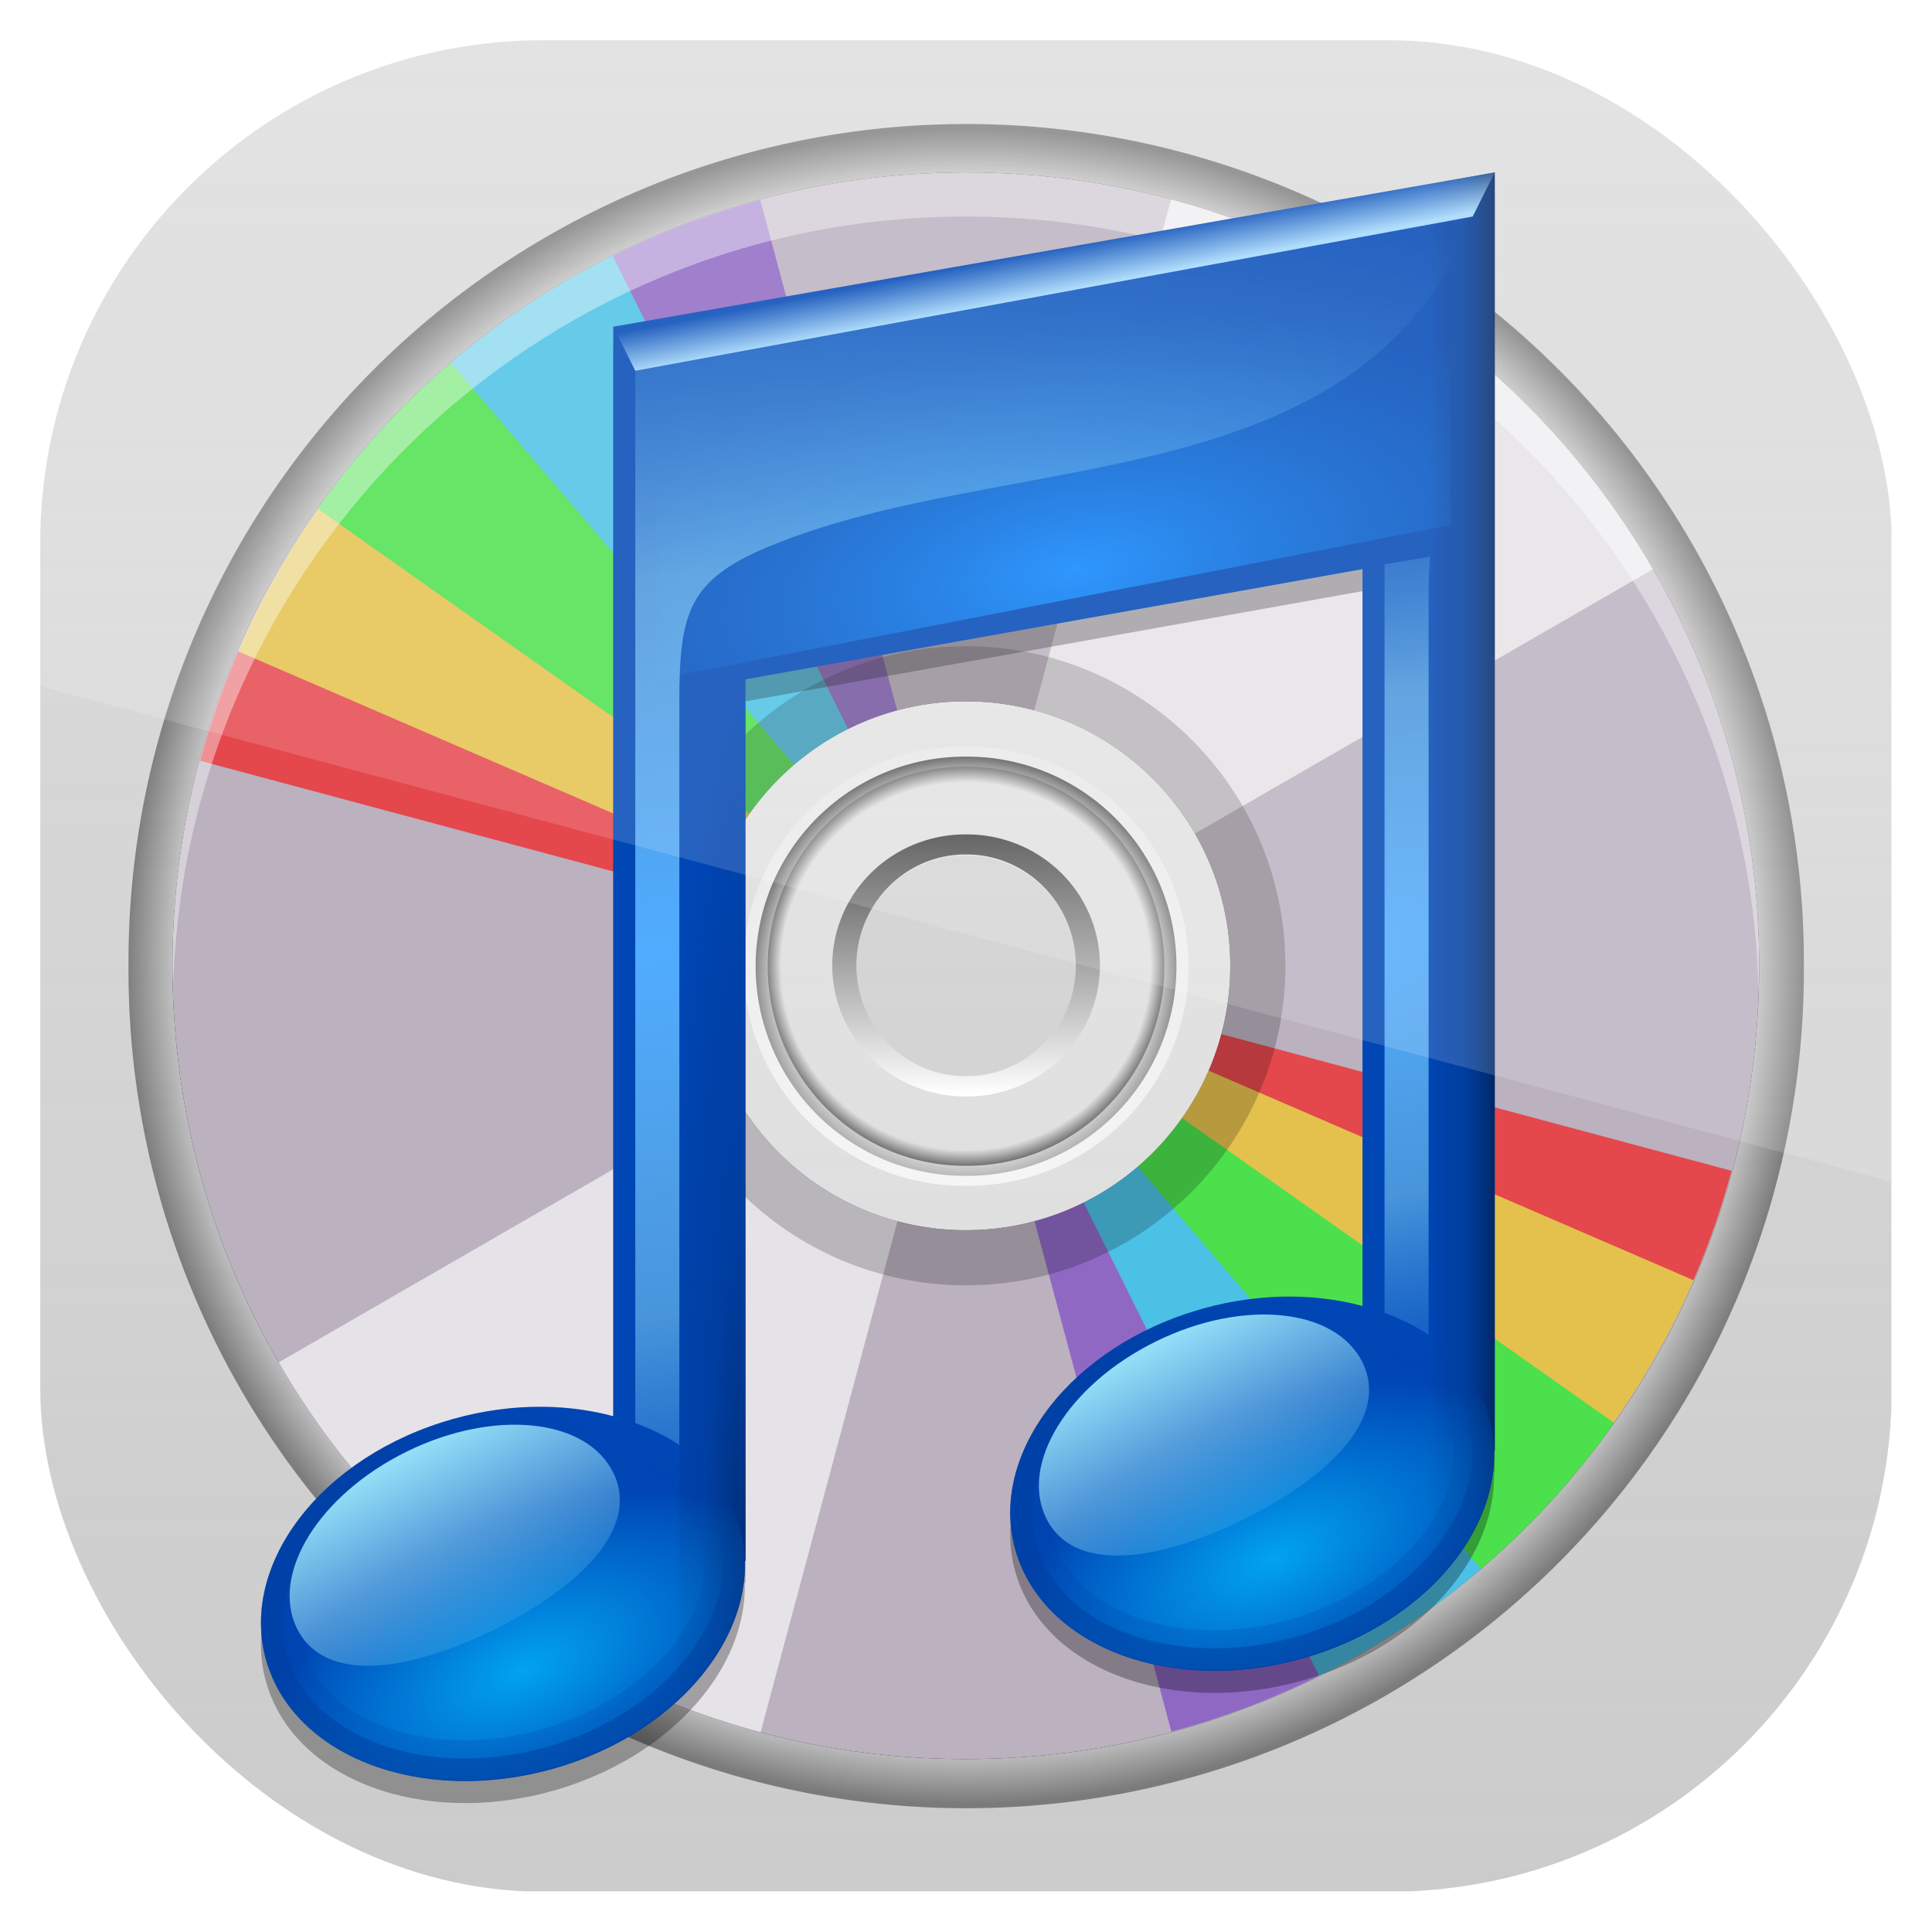 <svg height="96" width="96" xmlns="http://www.w3.org/2000/svg" xmlns:xlink="http://www.w3.org/1999/xlink" xmlns:sodipodi="http://sodipodi.sourceforge.net/DTD/sodipodi-0.dtd" xmlns:inkscape="http://www.inkscape.org/namespaces/inkscape">
 <defs>
  <clipPath clipPathUnits="userSpaceOnUse" id="clipPath3721">
   <path d="m 76.014,47.513 a 28.285,28.285 0 1 1 -56.569,0 28.285,28.285 0 1 1 56.569,0 z" inkscape:connector-curvature="0" transform="matrix(1.343 0 0 1.343 -16.12 74.17)"/>
  </clipPath>
  <filter color-interpolation-filters="sRGB" id="filter3751">
   <feGaussianBlur stdDeviation="1.44"/>
  </filter>
  <clipPath clipPathUnits="userSpaceOnUse" id="clipPath4031">
   <path d="M 48,32 C 28.118,32 12,48.118 12,68 12,87.882 28.118,104 48,104 67.882,104 84,87.882 84,68 84,48.118 67.882,32 48,32 z m 0,24 c 6.627,0 12,5.373 12,12 0,6.627 -5.373,12 -12,12 -6.627,0 -12,-5.373 -12,-12 0,-6.627 5.373,-12 12,-12 z" inkscape:connector-curvature="0"/>
  </clipPath>
  <filter x="-0.19" y="-0.171" height="1.341" color-interpolation-filters="sRGB" id="filter4035" width="1.381">
   <feGaussianBlur stdDeviation="4.948"/>
  </filter>
  <clipPath clipPathUnits="userSpaceOnUse" id="clipPath4187">
   <use xlink:href="#SVGCleanerId_0" inkscape:connector-curvature="0"/>
  </clipPath>
  <filter x="-0.18" y="-0.18" height="1.36" color-interpolation-filters="sRGB" id="filter4195" width="1.36">
   <feGaussianBlur stdDeviation="5.216"/>
  </filter>
  <filter color-interpolation-filters="sRGB" id="filter3810">
   <feGaussianBlur stdDeviation="0.42"/>
  </filter>
  <linearGradient id="linearGradient3816">
   <stop stop-color="#51acff"/>
   <stop stop-color="#6abaee" stop-opacity="0.675" offset="0.5"/>
   <stop stop-color="#318fe4" stop-opacity="0" offset="1"/>
  </linearGradient>
  <linearGradient id="linearGradient3934">
   <stop stop-color="#003d9e"/>
   <stop stop-color="#003d9e" stop-opacity="0" offset="1"/>
  </linearGradient>
  <linearGradient id="linearGradient3894">
   <stop stop-color="#93ddf7"/>
   <stop stop-color="#93ddf7" stop-opacity="0" offset="1"/>
  </linearGradient>
  <linearGradient x2="0" y1="89.67" y2="4.788" gradientUnits="userSpaceOnUse" id="linearGradient4081" inkscape:collect="always">
   <stop stop-color="#a0a0a0" stop-opacity="0.541"/>
   <stop stop-color="#a0a0a0" stop-opacity="0.345" offset="1"/>
  </linearGradient>
  <radialGradient cy="47.765" r="35.86" gradientUnits="userSpaceOnUse" id="radialGradient4083" cx="46.47" inkscape:collect="always">
   <stop stop-opacity="0"/>
   <stop stop-opacity="0" offset="0.93"/>
   <stop offset="1"/>
  </radialGradient>
  <linearGradient x1="25.22" x2="94.57" gradientUnits="userSpaceOnUse" id="linearGradient4085" inkscape:collect="always">
   <stop stop-color="#4d4d4d"/>
   <stop stop-color="#fff" offset="1"/>
  </linearGradient>
  <radialGradient cy="61.922" r="33.714" gradientUnits="userSpaceOnUse" id="radialGradient4087" cx="59.894" inkscape:collect="always" gradientTransform="matrix(1 0 0 0.838 0 10.06)">
   <stop stop-opacity="0"/>
   <stop stop-opacity="0" offset="0.85"/>
   <stop offset="1"/>
  </radialGradient>
  <linearGradient x1="26.18" x2="93.61" gradientUnits="userSpaceOnUse" id="linearGradient4089" inkscape:collect="always">
   <stop stop-color="#fff" stop-opacity="0.203"/>
   <stop stop-color="#fff" stop-opacity="0.68" offset="1"/>
  </linearGradient>
  <radialGradient cy="24.634" r="19.01" gradientUnits="userSpaceOnUse" id="radialGradient4091" cx="61" inkscape:collect="always" gradientTransform="matrix(1.263 -0.21 0.095 0.571 -18.366 22.765)">
   <stop stop-color="#0a85ff"/>
   <stop stop-color="#006ad3" stop-opacity="0" offset="1"/>
  </radialGradient>
  <radialGradient cy="36.957" r="19" xlink:href="#linearGradient3816" gradientUnits="userSpaceOnUse" id="radialGradient4093" cx="41.753" inkscape:collect="always" gradientTransform="matrix(3.363 -0.591 0.301 1.713 -109.79 2.681)"/>
  <linearGradient x1="80" x2="77" gradientUnits="userSpaceOnUse" id="linearGradient4095" inkscape:collect="always" gradientTransform="matrix(1 0 0 1 0 3)">
   <stop stop-color="#002767"/>
   <stop stop-color="#003180" stop-opacity="0.364" offset="0.5"/>
   <stop stop-color="#002767" stop-opacity="0" offset="1"/>
  </linearGradient>
  <linearGradient x1="52" x2="51.631" y1="10" y2="8.08" gradientUnits="userSpaceOnUse" id="linearGradient4097" inkscape:collect="always" gradientTransform="matrix(1 0 0 1 0 3)">
   <stop stop-color="#a2d7fb"/>
   <stop stop-color="#a2d7fb" stop-opacity="0" offset="1"/>
  </linearGradient>
  <radialGradient cy="39.11" r="19" xlink:href="#linearGradient3816" gradientUnits="userSpaceOnUse" id="radialGradient4099" cx="40.28" inkscape:collect="always" gradientTransform="matrix(3.373 -0.532 0.187 1.189 -71.61 16.442)"/>
  <radialGradient cy="50.609" r="1.5" xlink:href="#linearGradient4095" gradientUnits="userSpaceOnUse" id="radialGradient4101" cx="46" inkscape:collect="always" gradientTransform="matrix(2.667 0 0 30.667 -76.67 -1477)"/>
  <radialGradient cy="69.844" r="11" gradientUnits="userSpaceOnUse" id="radialGradient4103" cx="39.769" inkscape:collect="always" gradientTransform="matrix(1.16 -0.14 0.072 0.583 -11.414 33.34)">
   <stop stop-color="#01a3f1"/>
   <stop stop-color="#01a3f1" stop-opacity="0" offset="1"/>
  </radialGradient>
  <linearGradient x1="40" x2="41.884" xlink:href="#linearGradient3934" y1="70" y2="62.968" gradientUnits="userSpaceOnUse" id="linearGradient4105" inkscape:collect="always"/>
  <linearGradient x1="40" x2="42" xlink:href="#linearGradient3934" y1="69" y2="64" gradientUnits="userSpaceOnUse" id="linearGradient4107" inkscape:collect="always"/>
  <linearGradient x1="31" x2="36" xlink:href="#linearGradient3894" y1="61" y2="70" gradientUnits="userSpaceOnUse" id="linearGradient4109" inkscape:collect="always" gradientTransform="matrix(1 0 0 1 0 3)"/>
  <linearGradient x1="40" x2="41.884" xlink:href="#linearGradient3934" y1="70" y2="62.968" gradientUnits="userSpaceOnUse" id="linearGradient4113" inkscape:collect="always" gradientTransform="matrix(1 0 0 1 34 -5)"/>
  <linearGradient x1="40" x2="42" xlink:href="#linearGradient3934" y1="69" y2="64" gradientUnits="userSpaceOnUse" id="linearGradient4115" inkscape:collect="always" gradientTransform="matrix(1 0 0 1 34 -5)"/>
  <linearGradient x1="31" x2="36" xlink:href="#linearGradient3894" y1="61" y2="70" gradientUnits="userSpaceOnUse" id="linearGradient4117" inkscape:collect="always" gradientTransform="matrix(1 0 0 1 34 -2)"/>
  <clipPath clipPathUnits="userSpaceOnUse" id="clipPath4119">
   <rect x="42.11" rx="25" y="-2" height="92" width="92"/>
  </clipPath>
  <clipPath clipPathUnits="userSpaceOnUse" id="clipPath3009">
   <path d="m -2,956.362 -96,0 0,33.562 96,25.687 0,-59.25 z" inkscape:connector-curvature="0"/>
  </clipPath>
  <path d="m 48,102 c -19.882,0 -36,16.118 -36,36 0,19.882 16.118,36 36,36 19.882,0 36,-16.118 36,-36 0,-19.882 -16.118,-36 -36,-36 z m 0,24 c 6.627,0 12,5.373 12,12 0,6.627 -5.373,12 -12,12 -6.627,0 -12,-5.373 -12,-12 0,-6.627 5.373,-12 12,-12 z" id="SVGCleanerId_0"/>
  <path d="m 92.58,61.922 a 32.686,27.208 0 1 1 -65.371,0 32.686,27.208 0 1 1 65.371,0 z" id="SVGCleanerId_1" stroke-linecap="round"/>
  <path d="m 60.947,57.784 a 20.708,18.814 0 0 1 -2.615,2.906 l -14.643,-13.304 z" fill="#7137c8" id="SVGCleanerId_2"/>
  <path d="m 60.779,58.011 a 20.708,18.814 0 0 1 -3.384,3.479 L 43.689,47.386 z" fill="#00ccff" id="SVGCleanerId_3"/>
  <path d="m 62.724,54.796 a 20.708,18.814 0 0 1 -2.26,3.622 l -16.775,-11.032 z" fill="#ffcc00" id="SVGCleanerId_4"/>
  <path d="m 61.623,56.793 a 20.708,18.814 0 0 1 -1.699,2.273 l -16.235,-11.68 z" fill="#ff0000" id="SVGCleanerId_5"/>
  <path d="m 63.123,53.883 a 20.708,18.814 0 0 1 -2.37,4.162 L 43.689,47.386 z" fill="#00ff00" id="SVGCleanerId_6"/>
  <path d="m 51,65 a 11,8 0 1 1 -22,0 11,8 0 1 1 22,0 z" fill="url(#radialGradient4103)" color="#000000" id="SVGCleanerId_7"/>
 </defs>
 <g inkscape:label="Layer 1" inkscape:groupmode="layer" transform="matrix(1 0 0 1 0 -956.36)">
  <g clip-path="url(#clipPath4119)" transform="matrix(1 0 0 1 -40.11 960.36)">
   <g transform="matrix(1.095 0 0 1.095 35.542 -8.571)">
    <rect x="6" rx="6" y="6" fill="url(#linearGradient4081)" height="84" width="84"/>
    <path d="m 82.327,47.765 a 35.861,35.861 0 1 1 -71.721,0 35.861,35.861 0 1 1 71.721,0 z" fill="url(#radialGradient4083)" opacity="0.4" inkscape:connector-curvature="0" transform="matrix(1.06 0 0 1.06 -1.239 -2.615)"/>
    <use xlink:href="#SVGCleanerId_0" clip-path="url(#clipPath3721)" filter="url(#filter3751)" opacity="0.8" inkscape:connector-curvature="0" transform="matrix(1 0 0 1 0 -90)"/>
    <path d="M 48,12 C 28.118,12 12,28.118 12,48 12,67.882 28.118,84 48,84 67.882,84 84,67.882 84,48 84,28.118 67.882,12 48,12 z m 0,24 c 6.627,0 12,5.373 12,12 0,6.627 -5.373,12 -12,12 -6.627,0 -12,-5.373 -12,-12 0,-6.627 5.373,-12 12,-12 z" fill="#bbb1bf" inkscape:connector-curvature="0"/>
    <path d="m 48,36 c -6.627,0 -12,5.373 -12,12 0,6.627 5.373,12 12,12 6.627,0 12,-5.373 12,-12 0,-6.627 -5.373,-12 -12,-12 z m 0,7 c 2.761,0 5,2.239 5,5 0,2.761 -2.239,5 -5,5 -2.761,0 -5,-2.239 -5,-5 0,-2.761 2.239,-5 5,-5 z" fill="#ffffff" opacity="0.3" inkscape:connector-curvature="0"/>
    <use stroke-width="5.422" xlink:href="#SVGCleanerId_1" fill="none" stroke="url(#linearGradient4085)" opacity="0.6" inkscape:connector-curvature="0" transform="matrix(0 0.168 -0.202 0 60.52 37.922)"/>
    <use stroke-width="3.139" xlink:href="#SVGCleanerId_1" fill="url(#radialGradient4087)" fill-rule="evenodd" stroke="url(#linearGradient4089)" opacity="0.5" inkscape:connector-curvature="0" transform="matrix(0 0.291 -0.349 0 69.62 30.592)"/>
    <path d="M 57.312,33.219 48,68 79.188,50 C 74.414,41.731 66.535,35.69 57.312,33.219 z M 48,68 16.812,86 c 4.774,8.269 12.653,14.31 21.875,16.781 L 48,68.001 z" clip-path="url(#clipPath4031)" fill="#ffffff" filter="url(#filter4035)" opacity="0.8" inkscape:connector-curvature="0" transform="matrix(1 0 0 1 0 -20)"/>
    <g clip-path="url(#clipPath4187)" filter="url(#filter4195)" opacity="0.6" transform="matrix(1 0 0 1 0 -90)">
     <use xlink:href="#SVGCleanerId_2" inkscape:connector-curvature="0" transform="matrix(1.506 0.869 -0.957 1.657 27.56 21.5)"/>
     <use xlink:href="#SVGCleanerId_3" inkscape:connector-curvature="0" transform="matrix(1.679 0.45 -0.495 1.848 -1.896 30.76)"/>
     <use xlink:href="#SVGCleanerId_4" inkscape:connector-curvature="0" transform="matrix(1.738 0 0 1.913 -27.951 47.33)"/>
     <use xlink:href="#SVGCleanerId_5" inkscape:connector-curvature="0" transform="matrix(1.679 -0.45 0.495 1.848 -48.831 70.08)"/>
     <use xlink:href="#SVGCleanerId_6" inkscape:connector-curvature="0" transform="matrix(1.679 0.45 -0.495 1.848 -1.896 30.76)"/>
     <use xlink:href="#SVGCleanerId_2" inkscape:connector-curvature="0" transform="matrix(-1.506 -0.869 0.957 -1.657 68.44 254.5)"/>
     <use xlink:href="#SVGCleanerId_3" inkscape:connector-curvature="0" transform="matrix(-1.679 -0.45 0.495 -1.848 97.9 245.24)"/>
     <use xlink:href="#SVGCleanerId_4" inkscape:connector-curvature="0" transform="matrix(-1.738 0 0 -1.913 123.95 228.67)"/>
     <use xlink:href="#SVGCleanerId_5" inkscape:connector-curvature="0" transform="matrix(-1.679 0.45 -0.495 -1.848 144.83 205.92)"/>
     <use xlink:href="#SVGCleanerId_6" inkscape:connector-curvature="0" transform="matrix(-1.679 -0.45 0.495 -1.848 97.9 245.24)"/>
    </g>
    <path d="m 48,33.5 c -8.008,0 -14.5,6.492 -14.5,14.5 0,8.008 6.492,14.5 14.5,14.5 8.008,0 14.5,-6.492 14.5,-14.5 0,-8.008 -6.492,-14.5 -14.5,-14.5 z m 0,2.5 c 6.627,0 12,5.373 12,12 0,6.627 -5.373,12 -12,12 -6.627,0 -12,-5.373 -12,-12 0,-6.627 5.373,-12 12,-12 z" opacity="0.2" inkscape:connector-curvature="0"/>
    <path d="m 48,12 c -19.882,0 -36,16.118 -36,36 0,0.337 0.022,0.665 0.031,1 0.534,-19.416 16.424,-35 35.969,-35 19.545,0 35.435,15.584 35.969,35 0.009,-0.335 0.031,-0.663 0.031,-1 0,-19.882 -16.118,-36 -36,-36 z" fill="#ffffff" opacity="0.4" inkscape:connector-curvature="0"/>
    <g transform="matrix(1 0 0 1 -8 6)">
     <path d="m 80,7 -40,7 v 49.438 c -2.319,-0.626 -5.062,-0.589 -7.781,0.281 -5.877,1.881 -9.378,6.888 -7.844,11.188 1.534,4.3 7.53,6.255 13.406,4.375 5.02,-1.607 8.288,-5.502 8.188,-9.282 H 46 v -40 l 28,-5 v 33.438 c -2.319,-0.626 -5.062,-0.589 -7.781,0.281 -5.877,1.881 -9.378,6.888 -7.844,11.188 1.534,4.3 7.53,6.255 13.406,4.375 5.02,-1.607 8.288,-5.502 8.188,-9.282 H 80 v -58 z" opacity="0.3" inkscape:connector-curvature="0"/>
     <path d="m 80,6 -40,7 v 49.438 c -2.319,-0.626 -5.062,-0.589 -7.781,0.281 -5.877,1.881 -9.378,6.888 -7.844,11.188 1.534,4.3 7.53,6.255 13.406,4.375 5.02,-1.607 8.288,-5.502 8.188,-9.282 H 46 v -40 l 28,-5 v 33.438 c -2.319,-0.626 -5.062,-0.589 -7.781,0.281 -5.877,1.881 -9.378,6.888 -7.844,11.188 1.534,4.3 7.53,6.255 13.406,4.375 5.02,-1.607 8.288,-5.502 8.188,-9.282 H 80 v -58 z" fill="#0046b5" inkscape:connector-curvature="0"/>
     <path d="M 42,16 V 29 L 78,22 V 9 l -36,7 z" fill="url(#radialGradient4091)" filter="url(#filter3810)" inkscape:connector-curvature="0"/>
     <path d="m 79,8 -38,7 v 47.75 c 0.723,0.272 1.403,0.59 2,1 V 30 c 0,-4 0.417,-5.501 4,-7 10.867,-4.548 27,-2 32,-15 z" fill="url(#radialGradient4093)" inkscape:connector-curvature="0"/>
     <path d="m 80,6 -3,0.531 v 63.719 c 1.917,-1.807 3.028,-4.043 2.969,-6.25 H 80 v -58 z" fill="url(#linearGradient4095)" inkscape:connector-curvature="0"/>
     <path d="m 40,13 1,2 38,-7 1,-2 -40,7 z" fill="url(#linearGradient4097)" inkscape:connector-curvature="0"/>
     <path d="M 77.062,23.438 75,23.781 V 57.75 c 0.723,0.272 1.403,0.59 2,1 V 25 c 0,-0.579 0.037,-1.08 0.062,-1.562 z" fill="url(#radialGradient4099)" inkscape:connector-curvature="0"/>
     <path d="m 46,29 -3,0.531 V 75.25 C 44.917,73.443 46.028,71.207 45.969,69 H 46 V 29 z" fill="url(#radialGradient4101)" inkscape:connector-curvature="0"/>
     <use xlink:href="#SVGCleanerId_7" inkscape:connector-curvature="0" transform="matrix(0.967 -0.31 0.347 0.973 -26.27 19.621)"/>
     <path d="m 36.594,62 c -1.414,0.013 -2.906,0.249 -4.375,0.719 -5.877,1.88 -9.379,6.887 -7.844,11.187 1.535,4.3 7.53,6.256 13.406,4.375 5.877,-1.88 9.379,-6.887 7.844,-11.187 C 44.474,63.869 40.835,61.96 36.594,62 z m 0.094,1.844 c 1.225,-0.011 2.347,0.175 3.343,0.5 1.992,0.65 3.313,1.823 3.844,3.312 0.531,1.489 0.261,3.183 -0.906,4.844 -1.167,1.661 -3.222,3.202 -5.813,4.031 -2.591,0.829 -5.195,0.776 -7.187,0.125 -1.992,-0.65 -3.313,-1.823 -3.844,-3.312 -0.531,-1.489 -0.261,-3.183 0.906,-4.844 1.167,-1.661 3.222,-3.202 5.813,-4.031 1.295,-0.415 2.618,-0.614 3.844,-0.625 z" fill="url(#linearGradient4105)" color="#000000" opacity="0.2" inkscape:connector-curvature="0"/>
     <path d="m 36.594,62 c -1.414,0.013 -2.906,0.249 -4.375,0.719 -5.877,1.88 -9.379,6.887 -7.844,11.187 1.535,4.3 7.53,6.256 13.406,4.375 5.877,-1.88 9.379,-6.887 7.844,-11.187 C 44.474,63.869 40.835,61.96 36.594,62 z m 0.031,1.031 c 1.308,-0.011 2.561,0.174 3.656,0.531 2.19,0.715 3.768,2.056 4.407,3.844 0.638,1.789 0.22,3.768 -1.063,5.594 -1.283,1.826 -3.439,3.433 -6.187,4.312 -2.749,0.88 -5.53,0.84 -7.719,0.126 -2.19,-0.715 -3.768,-2.056 -4.407,-3.844 -0.638,-1.789 -0.22,-3.768 1.063,-5.594 1.283,-1.826 3.439,-3.433 6.187,-4.312 1.375,-0.44 2.755,-0.646 4.063,-0.657 z" fill="url(#linearGradient4107)" color="#000000" opacity="0.5" inkscape:connector-curvature="0"/>
     <path d="m 40,65 c 1.221,2.477 -1.444,5.171 -5.407,7.125 -3.963,1.953 -7.723,2.426 -8.944,-0.051 -1.221,-2.477 1.002,-6.068 4.965,-8.022 3.963,-1.953 8.165,-1.529 9.386,0.948 z" fill="url(#linearGradient4109)" color="#000000" inkscape:connector-curvature="0"/>
     <use xlink:href="#SVGCleanerId_7" inkscape:connector-curvature="0" transform="matrix(0.967 -0.31 0.347 0.973 7.732 14.621)"/>
     <path d="m 70.594,57 c -1.414,0.013 -2.906,0.249 -4.375,0.719 -5.877,1.881 -9.378,6.888 -7.844,11.188 1.534,4.3 7.53,6.255 13.406,4.375 5.877,-1.881 9.378,-6.888 7.844,-11.188 -1.151,-3.225 -4.79,-5.134 -9.031,-5.094 z m 0.094,1.844 c 1.226,-0.011 2.348,0.175 3.344,0.5 1.992,0.65 3.312,1.823 3.844,3.312 0.531,1.489 0.261,3.183 -0.906,4.844 -1.167,1.661 -3.222,3.202 -5.812,4.031 -2.591,0.829 -5.195,0.775 -7.188,0.125 -1.992,-0.65 -3.312,-1.823 -3.844,-3.312 -0.531,-1.489 -0.261,-3.183 0.906,-4.844 1.167,-1.661 3.222,-3.202 5.812,-4.031 1.295,-0.415 2.618,-0.614 3.844,-0.625 z" fill="url(#linearGradient4113)" color="#000000" opacity="0.2" inkscape:connector-curvature="0"/>
     <path d="m 70.594,57 c -1.414,0.013 -2.906,0.249 -4.375,0.719 -5.877,1.881 -9.378,6.888 -7.844,11.188 1.534,4.3 7.53,6.255 13.406,4.375 5.877,-1.881 9.378,-6.888 7.844,-11.188 -1.151,-3.225 -4.79,-5.134 -9.031,-5.094 z m 0.031,1.031 c 1.308,-0.011 2.561,0.174 3.656,0.531 2.19,0.715 3.768,2.055 4.406,3.844 0.638,1.788 0.22,3.768 -1.062,5.594 -1.283,1.826 -3.439,3.433 -6.188,4.312 -2.748,0.879 -5.529,0.84 -7.719,0.125 -2.19,-0.714 -3.768,-2.055 -4.407,-3.843 -0.638,-1.789 -0.22,-3.768 1.063,-5.594 1.283,-1.826 3.439,-3.433 6.188,-4.312 1.374,-0.44 2.754,-0.645 4.062,-0.656 z" fill="url(#linearGradient4115)" color="#000000" opacity="0.5" inkscape:connector-curvature="0"/>
     <path d="m 74,60 c 1.221,2.477 -1.444,5.171 -5.407,7.125 -3.963,1.953 -7.723,2.426 -8.944,-0.051 -1.221,-2.477 1.002,-6.068 4.965,-8.022 3.963,-1.953 8.165,-1.529 9.386,0.948 z" fill="url(#linearGradient4117)" color="#000000" inkscape:connector-curvature="0"/>
    </g>
   </g>
  </g>
  <rect x="-96" rx="25" y="958.36" clip-path="url(#clipPath3009)" fill="#ffffff" fill-opacity="1" height="92" opacity="0.15" width="92" transform="matrix(1 0 0 1 98 0)"/>
 </g>
</svg>
